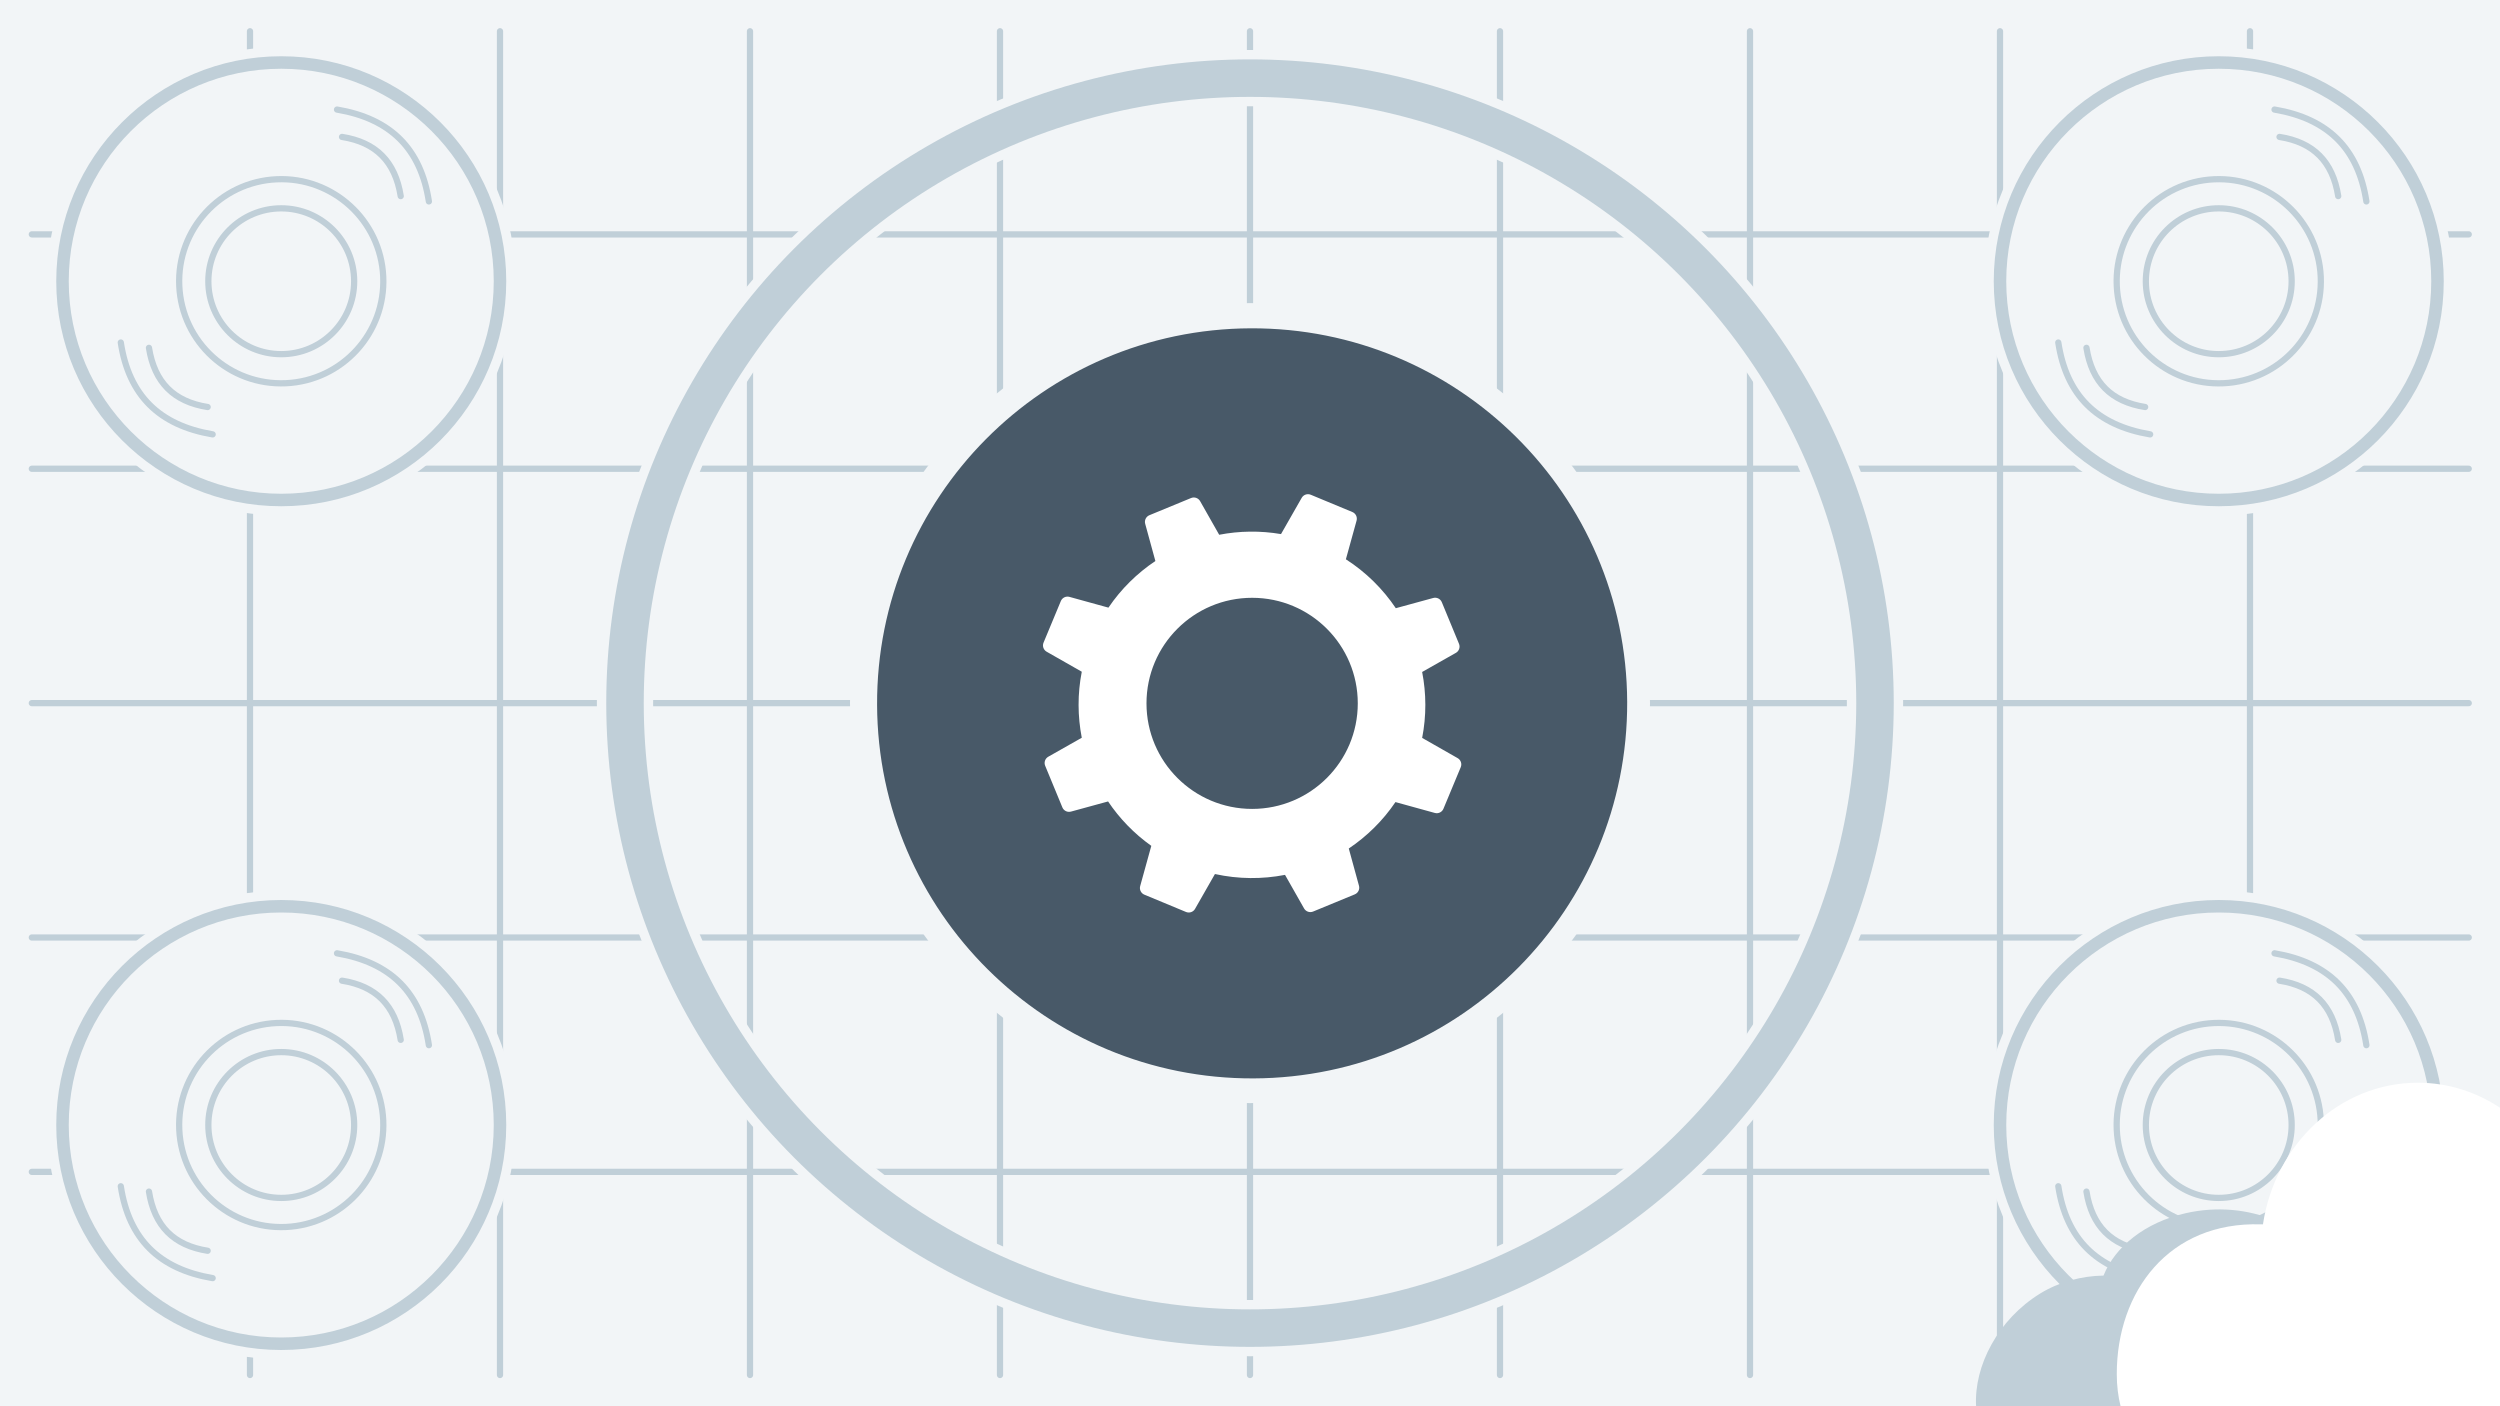 <svg xmlns="http://www.w3.org/2000/svg" width="800" height="450" viewBox="0 0 800 450">
  <g>
    <rect width="800" height="450" fill="#f2f5f7"/>
    <g>
      <line x1="400" y1="10" x2="400" y2="440" fill="none" stroke="#c0cfd8" stroke-linecap="round" stroke-miterlimit="10" stroke-width="2"/>
      <line x1="320" y1="10" x2="320" y2="440" fill="none" stroke="#c0cfd8" stroke-linecap="round" stroke-miterlimit="10" stroke-width="2"/>
      <line x1="240" y1="10" x2="240" y2="440" fill="none" stroke="#c0cfd8" stroke-linecap="round" stroke-miterlimit="10" stroke-width="2"/>
      <line x1="160" y1="10" x2="160" y2="440" fill="none" stroke="#c0cfd8" stroke-linecap="round" stroke-miterlimit="10" stroke-width="2"/>
      <line x1="80" y1="10" x2="80" y2="440" fill="none" stroke="#c0cfd8" stroke-linecap="round" stroke-miterlimit="10" stroke-width="2"/>
      <line x1="720" y1="10" x2="720" y2="440" fill="none" stroke="#c0cfd8" stroke-linecap="round" stroke-miterlimit="10" stroke-width="2"/>
      <line x1="640" y1="10" x2="640" y2="440" fill="none" stroke="#c0cfd8" stroke-linecap="round" stroke-miterlimit="10" stroke-width="2"/>
      <line x1="560" y1="10" x2="560" y2="440" fill="none" stroke="#c0cfd8" stroke-linecap="round" stroke-miterlimit="10" stroke-width="2"/>
      <line x1="480" y1="10" x2="480" y2="440" fill="none" stroke="#c0cfd8" stroke-linecap="round" stroke-miterlimit="10" stroke-width="2"/>
      <line x1="10.183" y1="225" x2="790" y2="225" fill="none" stroke="#c0cfd8" stroke-linecap="round" stroke-miterlimit="10" stroke-width="2"/>
      <line x1="10.183" y1="300" x2="790" y2="300" fill="none" stroke="#c0cfd8" stroke-linecap="round" stroke-miterlimit="10" stroke-width="2"/>
      <line x1="10.183" y1="375" x2="790" y2="375" fill="none" stroke="#c0cfd8" stroke-linecap="round" stroke-miterlimit="10" stroke-width="2"/>
      <line x1="10.183" y1="150" x2="790" y2="150" fill="none" stroke="#c0cfd8" stroke-linecap="round" stroke-miterlimit="10" stroke-width="2"/>
      <line x1="10.183" y1="75" x2="790" y2="75" fill="none" stroke="#c0cfd8" stroke-linecap="round" stroke-miterlimit="10" stroke-width="2"/>
    </g>
    <circle cx="400" cy="225" r="200" fill="none" stroke="#f2f5f7" stroke-linecap="round" stroke-miterlimit="10" stroke-width="18"/>
    <circle cx="400" cy="225" r="200" fill="none" stroke="#c0cfd8" stroke-linecap="round" stroke-miterlimit="10" stroke-width="12"/>
    <g>
      <circle cx="90" cy="90" r="70" fill="#f2f5f7" stroke="#f2f5f7" stroke-miterlimit="10" stroke-width="10"/>
      <circle cx="90" cy="90" r="70" fill="none" stroke="#c0cfd8" stroke-miterlimit="10" stroke-width="4"/>
      <circle cx="90" cy="90" r="32.667" transform="translate(-3.986 4.171) rotate(-2.597)" fill="none" stroke="#c0cfd8" stroke-miterlimit="10" stroke-width="2"/>
      <circle cx="90" cy="90" r="23.333" fill="none" stroke="#c0cfd8" stroke-miterlimit="10" stroke-width="2"/>
      <path d="M107.848,35.062c8.589,1.451,15.314,4.608,20.176,9.47,4.862,4.862,7.935,11.504,9.219,19.925" fill="none" stroke="#c0cfd8" stroke-linecap="round" stroke-miterlimit="10" stroke-width="2"/>
      <path d="M109.448,43.816c5.435,.85,9.707,2.841,12.813,5.974,3.107,3.132,5.096,7.454,5.969,12.964" fill="none" stroke="#c0cfd8" stroke-linecap="round" stroke-miterlimit="10" stroke-width="2"/>
      <path d="M68.048,139c-8.589-1.451-15.314-4.608-20.176-9.47-4.862-4.862-7.935-11.504-9.219-19.925" fill="none" stroke="#c0cfd8" stroke-linecap="round" stroke-miterlimit="10" stroke-width="2"/>
      <path d="M66.448,130.245c-5.435-.85-9.707-2.841-12.813-5.974-3.107-3.132-5.096-7.454-5.969-12.964" fill="none" stroke="#c0cfd8" stroke-linecap="round" stroke-miterlimit="10" stroke-width="2"/>
    </g>
    <g>
      <circle cx="710" cy="90" r="70" fill="#f2f5f7" stroke="#f2f5f7" stroke-miterlimit="10" stroke-width="10"/>
      <circle cx="710" cy="90" r="70" fill="none" stroke="#c0cfd8" stroke-miterlimit="10" stroke-width="4"/>
      <circle cx="710" cy="90" r="32.667" transform="translate(-3.349 32.266) rotate(-2.597)" fill="none" stroke="#c0cfd8" stroke-miterlimit="10" stroke-width="2"/>
      <circle cx="710" cy="90" r="23.333" fill="none" stroke="#c0cfd8" stroke-miterlimit="10" stroke-width="2"/>
      <path d="M727.848,35.062c8.589,1.451,15.314,4.608,20.176,9.47,4.862,4.862,7.935,11.504,9.219,19.925" fill="none" stroke="#c0cfd8" stroke-linecap="round" stroke-miterlimit="10" stroke-width="2"/>
      <path d="M729.448,43.816c5.435,.85,9.707,2.841,12.813,5.974,3.107,3.132,5.096,7.454,5.969,12.964" fill="none" stroke="#c0cfd8" stroke-linecap="round" stroke-miterlimit="10" stroke-width="2"/>
      <path d="M688.048,139c-8.589-1.451-15.314-4.608-20.176-9.47-4.862-4.862-7.935-11.504-9.219-19.925" fill="none" stroke="#c0cfd8" stroke-linecap="round" stroke-miterlimit="10" stroke-width="2"/>
      <path d="M686.448,130.245c-5.435-.85-9.707-2.841-12.813-5.974-3.107-3.132-5.096-7.454-5.969-12.964" fill="none" stroke="#c0cfd8" stroke-linecap="round" stroke-miterlimit="10" stroke-width="2"/>
    </g>
    <g>
      <circle cx="90" cy="360" r="70" fill="#f2f5f7" stroke="#f2f5f7" stroke-miterlimit="10" stroke-width="10"/>
      <circle cx="90" cy="360" r="70" fill="none" stroke="#c0cfd8" stroke-miterlimit="10" stroke-width="4"/>
      <circle cx="90" cy="360" r="32.667" transform="translate(-16.221 4.448) rotate(-2.597)" fill="none" stroke="#c0cfd8" stroke-miterlimit="10" stroke-width="2"/>
      <circle cx="90" cy="360" r="23.333" fill="none" stroke="#c0cfd8" stroke-miterlimit="10" stroke-width="2"/>
      <path d="M107.848,305.062c8.589,1.451,15.314,4.608,20.176,9.47,4.862,4.862,7.935,11.504,9.219,19.925" fill="none" stroke="#c0cfd8" stroke-linecap="round" stroke-miterlimit="10" stroke-width="2"/>
      <path d="M109.448,313.816c5.435,.85,9.707,2.841,12.813,5.974,3.107,3.132,5.096,7.454,5.969,12.964" fill="none" stroke="#c0cfd8" stroke-linecap="round" stroke-miterlimit="10" stroke-width="2"/>
      <path d="M68.048,409c-8.589-1.451-15.314-4.608-20.176-9.47-4.862-4.862-7.935-11.504-9.219-19.925" fill="none" stroke="#c0cfd8" stroke-linecap="round" stroke-miterlimit="10" stroke-width="2"/>
      <path d="M66.448,400.245c-5.435-.85-9.707-2.841-12.813-5.974-3.107-3.132-5.096-7.454-5.969-12.964" fill="none" stroke="#c0cfd8" stroke-linecap="round" stroke-miterlimit="10" stroke-width="2"/>
    </g>
    <g>
      <circle cx="710" cy="360" r="70" fill="#f2f5f7" stroke="#f2f5f7" stroke-miterlimit="10" stroke-width="10"/>
      <circle cx="710" cy="360" r="70" fill="none" stroke="#c0cfd8" stroke-miterlimit="10" stroke-width="4"/>
      <circle cx="710" cy="360" r="32.667" transform="translate(-15.584 32.543) rotate(-2.597)" fill="none" stroke="#c0cfd8" stroke-miterlimit="10" stroke-width="2"/>
      <circle cx="710" cy="360" r="23.333" fill="none" stroke="#c0cfd8" stroke-miterlimit="10" stroke-width="2"/>
      <path d="M727.848,305.062c8.589,1.451,15.314,4.608,20.176,9.47,4.862,4.862,7.935,11.504,9.219,19.925" fill="none" stroke="#c0cfd8" stroke-linecap="round" stroke-miterlimit="10" stroke-width="2"/>
      <path d="M729.448,313.816c5.435,.85,9.707,2.841,12.813,5.974,3.107,3.132,5.096,7.454,5.969,12.964" fill="none" stroke="#c0cfd8" stroke-linecap="round" stroke-miterlimit="10" stroke-width="2"/>
      <path d="M688.048,409c-8.589-1.451-15.314-4.608-20.176-9.47-4.862-4.862-7.935-11.504-9.219-19.925" fill="none" stroke="#c0cfd8" stroke-linecap="round" stroke-miterlimit="10" stroke-width="2"/>
      <path d="M686.448,400.245c-5.435-.85-9.707-2.841-12.813-5.974-3.107-3.132-5.096-7.454-5.969-12.964" fill="none" stroke="#c0cfd8" stroke-linecap="round" stroke-miterlimit="10" stroke-width="2"/>
    </g>
    <circle cx="400" cy="225" r="120" fill="#f2f5f7" stroke="#f2f5f7" stroke-miterlimit="10" stroke-width="16"/>
    <g>
      <path d="M760.307,413.621c-4.38-1.593-8.985-2.486-13.643-2.647-.197-1.171-.524-2.317-.973-3.417-6.094-15.062-26.094-23.905-46.234-19.343-13.037,2.953-22.647,10.723-26.337,19.976-6.921,.082-14.21,2.013-20.234,5.715-13.508,8.305-21.258,23.156-20.539,36.094h157.04c.052-14.693-11.543-30.109-29.08-36.379Z" fill="#c0cfd8"/>
      <path d="M800,354.481c-7.651-5.073-16.657-8.011-26.308-8.011-24.991,.021-45.692,19.631-49.548,45.322h-.649c-29.432-.928-46.128,21.444-46.128,47.902,0,3.724,.432,7.151,1.222,10.306h121.412v-95.519Z" fill="#fff" fill-rule="evenodd"/>
    </g>
  </g>
  <path d="M520.697,224.582c.272,66.282-53.24,120.235-119.523,120.507-66.282,.272-120.235-53.24-120.507-119.523-.272-66.282,53.24-120.235,119.523-120.507,66.282-.272,120.235,53.24,120.507,119.523Z" fill="#485968"/>
  <path d="M466.446,242.601l-11.356-6.472c1.388-7.091,1.332-14.244-.001-21.099l10.795-6.115c1.015-.575,1.442-1.815,.997-2.892l-5.502-13.322c-.445-1.077-1.624-1.655-2.749-1.348l-11.97,3.272c-4.124-6.142-9.513-11.499-15.978-15.654l3.421-12.371c.311-1.123-.265-2.302-1.342-2.75l-13.319-5.532c-1.077-.448-2.32-.024-2.897,.989l-6.623,11.602c-6.659-1.136-13.352-1.028-19.784,.215l-6.103-10.756c-.576-1.014-1.817-1.442-2.895-.997l-13.333,5.498c-1.078,.445-1.657,1.622-1.349,2.747l3.261,11.907c-5.824,3.897-10.957,8.918-15.02,14.922l-12.481-3.446c-1.124-.311-2.304,.265-2.753,1.341l-5.536,13.307c-.448,1.076-.024,2.318,.99,2.896l11.247,6.409c-1.391,7.1-1.336,14.263,0,21.125l-10.718,6.072c-1.015,.575-1.442,1.815-.997,2.892l5.503,13.322c.445,1.077,1.623,1.655,2.749,1.348l11.883-3.249c3.659,5.45,8.313,10.282,13.83,14.207l-3.561,12.874c-.311,1.124,.265,2.303,1.342,2.75l13.319,5.532c1.077,.448,2.32,.024,2.897-.989l6.364-11.148c7.525,1.653,15.145,1.688,22.427,.268l6.094,10.739c.576,1.014,1.816,1.442,2.895,.997l13.333-5.498c1.078-.445,1.657-1.623,1.349-2.747l-3.266-11.926c5.789-3.887,10.893-8.885,14.938-14.857l12.601,3.479c1.125,.31,2.305-.265,2.753-1.34l5.537-13.308c.448-1.076,.024-2.318-.99-2.895Zm-65.764,16.25c-18.671,0-33.806-15.123-33.806-33.778s15.135-33.778,33.806-33.778,33.806,15.123,33.806,33.778-15.136,33.778-33.806,33.778Z" fill="#fff"/>
</svg>